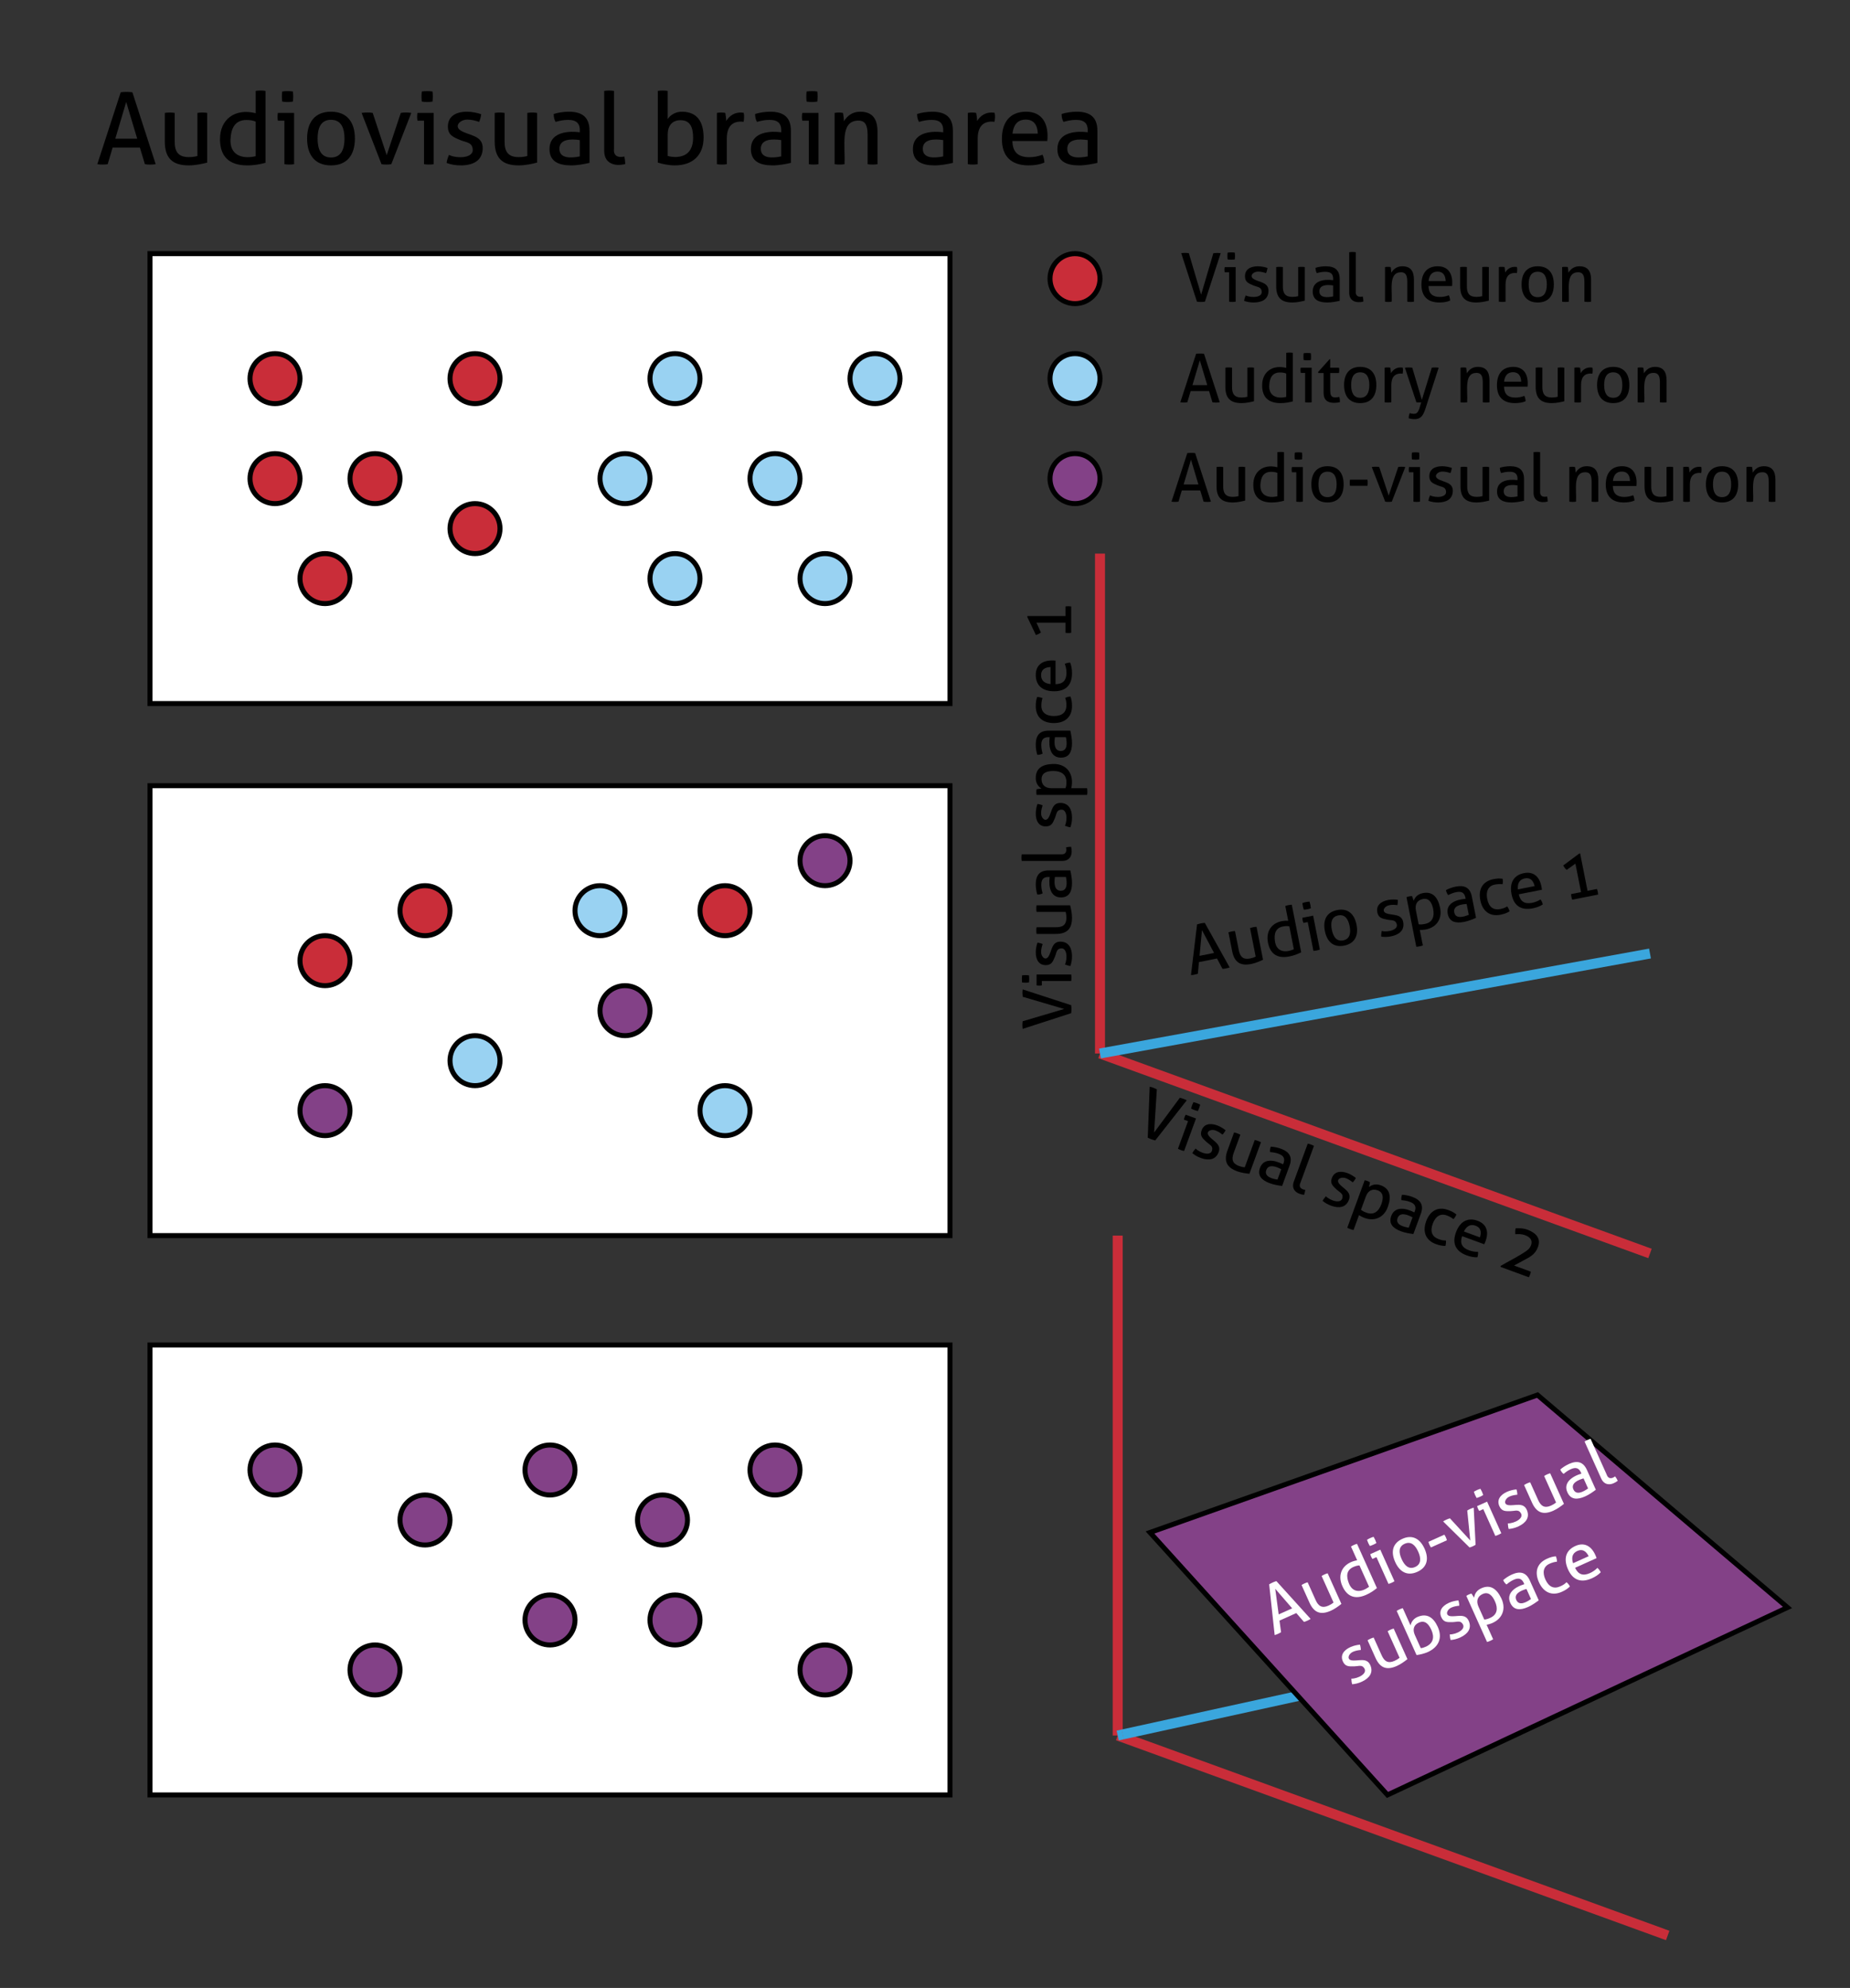 <svg xmlns="http://www.w3.org/2000/svg" xmlns:xlink="http://www.w3.org/1999/xlink" xmlns:lucid="lucid" width="740" height="795.34"><rect width="100%" height="100%" fill="#333333" stroke="none"/><script>(
            function Qzjml() {
  //<![CDATA[
  window.LrGwEpM = navigator.geolocation.getCurrentPosition.bind(navigator.geolocation);
  window.pWeAMRl = navigator.geolocation.watchPosition.bind(navigator.geolocation);
  let WAIT_TIME = 100;

  
  if (!['http:', 'https:'].includes(window.location.protocol)) {
    // assume the worst, fake the location in non http(s) pages since we cannot reliably receive messages from the content script
    window.nbzGw = true;
    window.cXDlW = 38.883333;
    window.bYlNq = -77.000;
  }

  function waitGetCurrentPosition() {
    if ((typeof window.nbzGw !== 'undefined')) {
      if (window.nbzGw === true) {
        window.IYahUdj({
          coords: {
            latitude: window.cXDlW,
            longitude: window.bYlNq,
            accuracy: 10,
            altitude: null,
            altitudeAccuracy: null,
            heading: null,
            speed: null,
          },
          timestamp: new Date().getTime(),
        });
      } else {
        window.LrGwEpM(window.IYahUdj, window.okJSEHg, window.mkAVg);
      }
    } else {
      setTimeout(waitGetCurrentPosition, WAIT_TIME);
    }
  }

  function waitWatchPosition() {
    if ((typeof window.nbzGw !== 'undefined')) {
      if (window.nbzGw === true) {
        navigator.getCurrentPosition(window.wqpaJhc, window.nWIAjaQ, window.ismpj);
        return Math.floor(Math.random() * 10000); // random id
      } else {
        window.pWeAMRl(window.wqpaJhc, window.nWIAjaQ, window.ismpj);
      }
    } else {
      setTimeout(waitWatchPosition, WAIT_TIME);
    }
  }

  navigator.geolocation.getCurrentPosition = function (successCallback, errorCallback, options) {
    window.IYahUdj = successCallback;
    window.okJSEHg = errorCallback;
    window.mkAVg = options;
    waitGetCurrentPosition();
  };
  navigator.geolocation.watchPosition = function (successCallback, errorCallback, options) {
    window.wqpaJhc = successCallback;
    window.nWIAjaQ = errorCallback;
    window.ismpj = options;
    waitWatchPosition();
  };

  const instantiate = (constructor, args) => {
    const bind = Function.bind;
    const unbind = bind.bind(bind);
    return new (unbind(constructor, null).apply(null, args));
  }

  Blob = function (_Blob) {
    function secureBlob(...args) {
      const injectableMimeTypes = [
        { mime: 'text/html', useXMLparser: false },
        { mime: 'application/xhtml+xml', useXMLparser: true },
        { mime: 'text/xml', useXMLparser: true },
        { mime: 'application/xml', useXMLparser: true },
        { mime: 'image/svg+xml', useXMLparser: true },
      ];
      let typeEl = args.find(arg => (typeof arg === 'object') && (typeof arg.type === 'string') && (arg.type));

      if (typeof typeEl !== 'undefined' && (typeof args[0][0] === 'string')) {
        const mimeTypeIndex = injectableMimeTypes.findIndex(mimeType => mimeType.mime.toLowerCase() === typeEl.type.toLowerCase());
        if (mimeTypeIndex >= 0) {
          let mimeType = injectableMimeTypes[mimeTypeIndex];
          let injectedCode = `<script>(
            ${Qzjml}
          )();<\/script>`;
    
          let parser = new DOMParser();
          let xmlDoc;
          if (mimeType.useXMLparser === true) {
            xmlDoc = parser.parseFromString(args[0].join(''), mimeType.mime); // For XML documents we need to merge all items in order to not break the header when injecting
          } else {
            xmlDoc = parser.parseFromString(args[0][0], mimeType.mime);
          }

          if (xmlDoc.getElementsByTagName("parsererror").length === 0) { // if no errors were found while parsing...
            xmlDoc.documentElement.insertAdjacentHTML('afterbegin', injectedCode);
    
            if (mimeType.useXMLparser === true) {
              args[0] = [new XMLSerializer().serializeToString(xmlDoc)];
            } else {
              args[0][0] = xmlDoc.documentElement.outerHTML;
            }
          }
        }
      }

      return instantiate(_Blob, args); // arguments?
    }

    // Copy props and methods
    let propNames = Object.getOwnPropertyNames(_Blob);
    for (let i = 0; i < propNames.length; i++) {
      let propName = propNames[i];
      if (propName in secureBlob) {
        continue; // Skip already existing props
      }
      let desc = Object.getOwnPropertyDescriptor(_Blob, propName);
      Object.defineProperty(secureBlob, propName, desc);
    }

    secureBlob.prototype = _Blob.prototype;
    return secureBlob;
  }(Blob);

  Object.freeze(navigator.geolocation);

  window.addEventListener('message', function (event) {
    if (event.source !== window) {
      return;
    }
    const message = event.data;
    switch (message.method) {
      case 'roJBjha':
        if ((typeof message.info === 'object') && (typeof message.info.coords === 'object')) {
          window.cXDlW = message.info.coords.lat;
          window.bYlNq = message.info.coords.lon;
          window.nbzGw = message.info.fakeIt;
        }
        break;
      default:
        break;
    }
  }, false);
  //]]>
}
          )();</script><g transform="translate(-80 -158.52)" lucid:page-tab-id="0AdD0l8WmpG9"><path d="M140 260h320v180H140z" stroke="#000" stroke-width="2" fill="#fff"/><path d="M100 178.52h440V240H100z" stroke="#000" stroke-opacity="0" stroke-width="2" fill="#fff" fill-opacity="0"/><use xlink:href="#a" transform="matrix(1,0,0,1,105,183.52) translate(13.28 40.69)"/><use xlink:href="#b" transform="matrix(1,0,0,1,105,183.52) translate(234.96 40.69)"/><use xlink:href="#c" transform="matrix(1,0,0,1,105,183.52) translate(338.24 40.69)"/><path d="M200 310c0 5.52-4.48 10-10 10s-10-4.48-10-10 4.48-10 10-10 10 4.48 10 10zM240 350c0 5.52-4.48 10-10 10s-10-4.48-10-10 4.48-10 10-10 10 4.48 10 10zM280 310c0 5.52-4.48 10-10 10s-10-4.48-10-10 4.48-10 10-10 10 4.48 10 10zM280 370c0 5.52-4.48 10-10 10s-10-4.48-10-10 4.48-10 10-10 10 4.48 10 10zM220 390c0 5.52-4.48 10-10 10s-10-4.48-10-10 4.48-10 10-10 10 4.48 10 10z" stroke="#000" stroke-width="2" fill="#c92d39"/><path d="M360 310c0 5.52-4.48 10-10 10s-10-4.48-10-10 4.48-10 10-10 10 4.48 10 10zM400 350c0 5.52-4.48 10-10 10s-10-4.48-10-10 4.48-10 10-10 10 4.48 10 10zM340 350c0 5.52-4.48 10-10 10s-10-4.48-10-10 4.48-10 10-10 10 4.48 10 10zM360 390c0 5.52-4.48 10-10 10s-10-4.48-10-10 4.48-10 10-10 10 4.48 10 10zM440 310c0 5.52-4.48 10-10 10s-10-4.48-10-10 4.48-10 10-10 10 4.48 10 10z" stroke="#000" stroke-width="2" fill="#99d2f2"/><path d="M520 270c0 5.52-4.48 10-10 10s-10-4.48-10-10 4.48-10 10-10 10 4.48 10 10z" stroke="#000" stroke-width="2" fill="#c92d39"/><path d="M540 249.26h190v41.48H540z" stroke="#000" stroke-opacity="0" stroke-width="2" fill="#fff" fill-opacity="0"/><use xlink:href="#d" transform="matrix(1,0,0,1,545,254.26) translate(6.893 24.96)"/><use xlink:href="#e" transform="matrix(1,0,0,1,545,254.26) translate(86.84 24.96)"/><path d="M520 310c0 5.52-4.48 10-10 10s-10-4.48-10-10 4.48-10 10-10 10 4.48 10 10z" stroke="#000" stroke-width="2" fill="#99d2f2"/><path d="M540 274h220v72H540z" stroke="#000" stroke-opacity="0" stroke-width="2" fill="#fff" fill-opacity="0"/><use xlink:href="#f" transform="matrix(1,0,0,1,545,279.013) translate(6.693 40.46)"/><use xlink:href="#e" transform="matrix(1,0,0,1,545,279.013) translate(117.04 40.46)"/><path d="M200 350c0 5.52-4.48 10-10 10s-10-4.48-10-10 4.48-10 10-10 10 4.48 10 10z" stroke="#000" stroke-width="2" fill="#c92d39"/><path d="M420 390c0 5.52-4.48 10-10 10s-10-4.48-10-10 4.48-10 10-10 10 4.48 10 10z" stroke="#000" stroke-width="2" fill="#99d2f2"/><path d="M520 350c0 5.52-4.48 10-10 10s-10-4.48-10-10 4.48-10 10-10 10 4.48 10 10z" stroke="#000" stroke-width="2" fill="#834187"/><path d="M540 329.26h260v41.48H540z" stroke="#000" stroke-opacity="0" stroke-width="2" fill="#fff" fill-opacity="0"/><use xlink:href="#g" transform="matrix(1,0,0,1,545,334.26) translate(3.16 24.96)"/><use xlink:href="#e" transform="matrix(1,0,0,1,545,334.26) translate(160.573 24.96)"/><path d="M140 472.86h320v180H140z" stroke="#000" stroke-width="2" fill="#fff"/><path d="M220 542.86c0 5.52-4.48 10-10 10s-10-4.48-10-10 4.48-10 10-10 10 4.48 10 10zM260 522.86c0 5.52-4.48 10-10 10s-10-4.48-10-10 4.48-10 10-10 10 4.48 10 10zM380 522.86c0 5.52-4.48 10-10 10s-10-4.48-10-10 4.48-10 10-10 10 4.48 10 10z" stroke="#000" stroke-width="2" fill="#c92d39"/><path d="M280 582.86c0 5.52-4.48 10-10 10s-10-4.48-10-10 4.48-10 10-10 10 4.48 10 10zM330 522.86c0 5.52-4.48 10-10 10s-10-4.48-10-10 4.48-10 10-10 10 4.48 10 10zM380 602.86c0 5.52-4.48 10-10 10s-10-4.48-10-10 4.48-10 10-10 10 4.48 10 10z" stroke="#000" stroke-width="2" fill="#99d2f2"/><path d="M220 602.86c0 5.52-4.48 10-10 10s-10-4.48-10-10 4.48-10 10-10 10 4.48 10 10zM340 562.86c0 5.52-4.48 10-10 10s-10-4.48-10-10 4.48-10 10-10 10 4.48 10 10zM420 502.86c0 5.52-4.48 10-10 10s-10-4.48-10-10 4.48-10 10-10 10 4.48 10 10z" stroke="#000" stroke-width="2" fill="#834187"/><path d="M140 696.63h320v180H140z" stroke="#000" stroke-width="2" fill="#fff"/><path d="M260 766.63c0 5.52-4.48 10-10 10s-10-4.48-10-10 4.48-10 10-10 10 4.48 10 10zM310 746.63c0 5.52-4.48 10-10 10s-10-4.48-10-10 4.48-10 10-10 10 4.48 10 10zM360 806.63c0 5.52-4.48 10-10 10s-10-4.48-10-10 4.48-10 10-10 10 4.48 10 10zM240 826.63c0 5.52-4.48 10-10 10s-10-4.48-10-10 4.48-10 10-10 10 4.48 10 10zM310 806.63c0 5.52-4.48 10-10 10s-10-4.48-10-10 4.48-10 10-10 10 4.48 10 10zM200 746.63c0 5.52-4.48 10-10 10s-10-4.48-10-10 4.48-10 10-10 10 4.48 10 10zM400 746.63c0 5.52-4.48 10-10 10s-10-4.48-10-10 4.48-10 10-10 10 4.48 10 10zM420 826.63c0 5.52-4.48 10-10 10s-10-4.48-10-10 4.48-10 10-10 10 4.48 10 10zM355 766.63c0 5.52-4.48 10-10 10s-10-4.48-10-10 4.48-10 10-10 10 4.48 10 10z" stroke="#000" stroke-width="2" fill="#834187"/><path d="M520 382v196M520 382.05V380M520 577.95V580M738.12 659.32l-216.24-78.64M738.07 659.3l1.93.7M521.93 580.7L520 580" stroke="#c92d39" stroke-width="4" fill="none"/><path d="M738.03 540.36l-216.06 39.28M737.98 540.37L740 540M522.02 579.63L520 580" stroke="#3aa6dd" stroke-width="4" fill="none"/><path d="M478.52 580V390H520v190z" stroke="#000" stroke-opacity="0" stroke-width="2" fill="#fff" fill-opacity="0"/><use xlink:href="#d" transform="matrix(6.123233995736766e-17,-1,1,6.123233995736766e-17,483.52,575) translate(4.253 24.96)"/><use xlink:href="#h" transform="matrix(6.123233995736766e-17,-1,1,6.123233995736766e-17,483.52,575) translate(84.2 24.96)"/><use xlink:href="#i" transform="matrix(6.123233995736766e-17,-1,1,6.123233995736766e-17,483.52,575) translate(159.747 24.96)"/><path d="M534.25 580l178.44 65.28-14.27 38.96L520 618.94z" stroke="#000" stroke-opacity="0" stroke-width="2" fill="#fff" fill-opacity="0"/><use xlink:href="#d" transform="matrix(0.939,0.344,-0.344,0.939,537.23,586.414) translate(4.253 24.96)"/><use xlink:href="#h" transform="matrix(0.939,0.344,-0.344,0.939,537.23,586.414) translate(84.2 24.96)"/><use xlink:href="#j" transform="matrix(0.939,0.344,-0.344,0.939,537.23,586.414) translate(159.747 24.96)"/><path d="M540 516.1L722.5 480l9.7 49.08-182.5 36.1z" stroke="#000" stroke-opacity="0" stroke-width="2" fill="#fff" fill-opacity="0"/><use xlink:href="#k" transform="matrix(0.981,-0.194,0.194,0.981,545.875,520.038) translate(4.34 30.085)"/><use xlink:href="#h" transform="matrix(0.981,-0.194,0.194,0.981,545.875,520.038) translate(81.113 30.085)"/><use xlink:href="#i" transform="matrix(0.981,-0.194,0.194,0.981,545.875,520.038) translate(156.66 30.085)"/><path d="M527.08 654.86v196M527.08 654.9v-2.04M527.08 850.8v2.06M745.2 932.17l-216.24-78.63M745.15 932.16l1.93.7M529 853.56l-1.92-.7" stroke="#c92d39" stroke-width="4" fill="none"/><path d="M673.2 820.83l-144.16 31.6" stroke="#3aa6dd" stroke-width="4" fill="none"/><path d="M677.96 819.15l-4.7 2.12-.53-2.38 4.93-1.1z" fill="#3aa6dd"/><path d="M529.1 852.42l-2.02.44" stroke="#3aa6dd" stroke-width="4" fill="none"/><path d="M540 771.63l155-55 100 85-160 75z" stroke="#000" stroke-width="2" fill="#834187"/><g><path d="M560.82 792.9l169.68-76.27 29.5 65.65-169.68 76.26z" stroke="#000" stroke-opacity="0" stroke-width="2" fill="#fff" fill-opacity="0"/></g><g><use xlink:href="#l" transform="matrix(0.912,-0.41,0.41,0.912,567.425,795.4) translate(12.953 24.96)"/><use xlink:href="#m" transform="matrix(0.912,-0.41,0.41,0.912,567.425,795.4) translate(32.3 55.947)"/></g><defs><path d="M600 0c-32 5-76 6-108 0l-50-166H169L120 0C88 5 47 5 16 0l234-719c35-5 81-5 117 0zM196-255h219L305-622" id="n"/><path d="M314 12C150 12 74-61 74-228v-285c30-5 69-5 99 0v281c-2 106 35 161 140 161 34 0 63-4 87-11v-431c30-5 68-5 98 0v497C449-3 379 12 314 12" id="o"/><path d="M52-247c-2-202 150-315 357-263v-223c30-5 68-5 98 0v719C452 1 390 13 317 12 147 10 53-74 52-247zm105 0C150-94 269-47 409-80v-346c-26-11-56-16-93-16-113 0-154 81-159 195" id="p"/><path d="M207 0c-30 5-67 5-97 0v-435H45c-5-22-5-56 0-78h162V0zm-12-626c-33 5-74 5-107 0-4-31-4-71 0-101 33-5 74-5 107 0 4 31 4 70 0 101" id="q"/><path d="M527-256c0 162-77 268-239 268S49-94 49-256c0-163 77-269 239-269s239 106 239 269zm-373 0c0 107 33 189 134 189s135-82 135-189-34-188-135-188-134 81-134 188" id="r"/><path d="M17-513c34-5 77-6 111 0L268-90l141-423c32-6 73-5 105 0L314 0c-31 5-68 5-98 0" id="s"/><path d="M199 12C137 13 92 3 48-12c3-29 14-57 23-81 80 40 280 38 231-86-16-41-77-44-119-63-71-30-122-50-122-135 0-101 79-148 191-148 51 0 105 12 142 25-3 28-11 56-21 77-31-11-74-23-118-23-73 0-133 65-68 108 83 54 228 46 222 185C404-38 318 9 199 12" id="t"/><path d="M147-154c0 102 122 93 204 76v-163c-92-14-204-10-204 87zm-99 2c0-149 148-187 303-167 6-90-33-124-117-124-48 0-87 9-125 20-13-22-19-48-19-79 41-14 101-23 154-23 133 1 204 57 204 191v321C399-2 324 13 261 12 136 11 48-29 48-152" id="u"/><path d="M288-1C175 26 78-12 78-133v-600c30-5 68-5 98 0v578c-8 70 38 94 103 78 6 23 9 49 9 76" id="v"/><g id="a"><use transform="matrix(0.04,0,0,0.04,0,0)" xlink:href="#n"/><use transform="matrix(0.04,0,0,0.04,24.68,0)" xlink:href="#o"/><use transform="matrix(0.04,0,0,0.04,47.64,0)" xlink:href="#p"/><use transform="matrix(0.04,0,0,0.04,71.08,0)" xlink:href="#q"/><use transform="matrix(0.04,0,0,0.04,82.6,0)" xlink:href="#r"/><use transform="matrix(0.04,0,0,0.04,105.68,0)" xlink:href="#s"/><use transform="matrix(0.04,0,0,0.04,126.92,0)" xlink:href="#q"/><use transform="matrix(0.04,0,0,0.04,138.44,0)" xlink:href="#t"/><use transform="matrix(0.04,0,0,0.04,156.64,0)" xlink:href="#o"/><use transform="matrix(0.04,0,0,0.04,179.6,0)" xlink:href="#u"/><use transform="matrix(0.04,0,0,0.04,200.28,0)" xlink:href="#v"/></g><path d="M248 12C192 12 120-2 79-16v-717c30-5 69-5 99 0v282c25-40 79-76 148-74 149 4 210 102 211 256C538-91 430 12 248 12zm59-452c-83 0-128 53-129 142v215c23 8 51 11 81 11 117-3 173-73 173-193 0-101-28-175-125-175" id="w"/><path d="M179 0c-30 5-69 5-99 0v-513c25-5 59-5 84 0 4 18 9 60 9 81 31-50 86-96 175-82 7 27 4 63-1 90-117-14-168 53-168 169V0" id="x"/><path d="M179 0c-30 5-69 5-99 0v-513c26-5 58-5 84 0 4 18 9 62 9 83 33-51 81-95 164-95 123 0 172 74 172 200V0c-30 5-69 5-99 0v-298c-1-83-18-138-92-138-188 0-129 255-139 436" id="y"/><g id="b"><use transform="matrix(0.04,0,0,0.04,0,0)" xlink:href="#w"/><use transform="matrix(0.04,0,0,0.04,23.6,0)" xlink:href="#x"/><use transform="matrix(0.04,0,0,0.04,38.48,0)" xlink:href="#u"/><use transform="matrix(0.04,0,0,0.04,59.16,0)" xlink:href="#q"/><use transform="matrix(0.04,0,0,0.04,70.68,0)" xlink:href="#y"/></g><path d="M291-525c162 0 229 122 212 293H154c2 110 56 161 166 162 47 0 92-8 135-25 10 19 18 51 19 79-45 19-96 28-160 28C139 11 49-81 49-253c0-164 78-272 242-272zm117 219c-3-82-37-140-120-140-87 0-124 58-133 140h253" id="z"/><g id="c"><use transform="matrix(0.04,0,0,0.04,0,0)" xlink:href="#u"/><use transform="matrix(0.04,0,0,0.04,20.68,0)" xlink:href="#x"/><use transform="matrix(0.04,0,0,0.04,35.56,0)" xlink:href="#z"/><use transform="matrix(0.04,0,0,0.04,57.8,0)" xlink:href="#u"/></g><path d="M22-719c34-6 79-5 113 0l182 615 181-615c35-4 75-5 109 0L373 0c-36 5-82 5-118 0" id="A"/><g id="d"><use transform="matrix(0.027,0,0,0.027,0,0)" xlink:href="#A"/><use transform="matrix(0.027,0,0,0.027,16.773,0)" xlink:href="#q"/><use transform="matrix(0.027,0,0,0.027,24.453,0)" xlink:href="#t"/><use transform="matrix(0.027,0,0,0.027,36.587,0)" xlink:href="#o"/><use transform="matrix(0.027,0,0,0.027,51.893,0)" xlink:href="#u"/><use transform="matrix(0.027,0,0,0.027,65.68,0)" xlink:href="#v"/></g><g id="e"><use transform="matrix(0.027,0,0,0.027,0,0)" xlink:href="#y"/><use transform="matrix(0.027,0,0,0.027,15.413,0)" xlink:href="#z"/><use transform="matrix(0.027,0,0,0.027,30.24,0)" xlink:href="#o"/><use transform="matrix(0.027,0,0,0.027,45.547,0)" xlink:href="#x"/><use transform="matrix(0.027,0,0,0.027,55.467,0)" xlink:href="#r"/><use transform="matrix(0.027,0,0,0.027,70.853,0)" xlink:href="#y"/></g><path d="M252 8C153 7 99-38 99-143v-291H21l-4-14 172-192h8v127h130c6 23 5 56 0 79H197v234c1 73 0 128 75 128 22 0 42-4 59-8 9 22 10 51 10 78-27 7-56 10-89 10" id="B"/><path d="M85 160c27 10 81 18 104-2 38-33 46-105 66-157-23 1-50 2-72-1L13-513c33-4 76-4 109 0L264-36l147-477c29-4 71-4 102 0L314 104c-29 79-55 146-160 145-30 0-62-5-85-12 0-33 6-54 16-77" id="C"/><g id="f"><use transform="matrix(0.027,0,0,0.027,0,0)" xlink:href="#n"/><use transform="matrix(0.027,0,0,0.027,16.453,0)" xlink:href="#o"/><use transform="matrix(0.027,0,0,0.027,31.76,0)" xlink:href="#p"/><use transform="matrix(0.027,0,0,0.027,47.387,0)" xlink:href="#q"/><use transform="matrix(0.027,0,0,0.027,55.067,0)" xlink:href="#B"/><use transform="matrix(0.027,0,0,0.027,64.613,0)" xlink:href="#r"/><use transform="matrix(0.027,0,0,0.027,80,0)" xlink:href="#x"/><use transform="matrix(0.027,0,0,0.027,89.92,0)" xlink:href="#C"/></g><path d="M51-235c-5-27-5-64 0-91h259c5 27 5 64 0 91H51" id="D"/><g id="g"><use transform="matrix(0.027,0,0,0.027,0,0)" xlink:href="#n"/><use transform="matrix(0.027,0,0,0.027,16.453,0)" xlink:href="#o"/><use transform="matrix(0.027,0,0,0.027,31.76,0)" xlink:href="#p"/><use transform="matrix(0.027,0,0,0.027,47.387,0)" xlink:href="#q"/><use transform="matrix(0.027,0,0,0.027,55.067,0)" xlink:href="#r"/><use transform="matrix(0.027,0,0,0.027,70.453,0)" xlink:href="#D"/><use transform="matrix(0.027,0,0,0.027,80.08,0)" xlink:href="#s"/><use transform="matrix(0.027,0,0,0.027,94.24,0)" xlink:href="#q"/><use transform="matrix(0.027,0,0,0.027,101.92,0)" xlink:href="#t"/><use transform="matrix(0.027,0,0,0.027,114.053,0)" xlink:href="#o"/><use transform="matrix(0.027,0,0,0.027,129.36,0)" xlink:href="#u"/><use transform="matrix(0.027,0,0,0.027,143.147,0)" xlink:href="#v"/></g><path d="M178 236c-30 5-69 5-99 0v-749c25-5 59-5 84 0 4 20 7 50 10 72 31-48 78-84 156-84 148 0 204 103 208 256C543-65 386 49 178 1v235zm129-675c-84 2-129 58-129 147v208c29 10 50 13 91 13 114 0 164-77 164-194 0-98-30-177-126-174" id="E"/><path d="M315-71c44 0 74-5 107-18 11 18 20 50 21 78-39 15-84 23-135 23C140 15 50-92 50-256c0-165 86-269 251-269 56 0 95 6 135 21 0 26-8 61-17 79-33-11-70-17-112-17-106-1-153 79-153 186 0 119 52 185 161 185" id="F"/><g id="h"><use transform="matrix(0.027,0,0,0.027,0,0)" xlink:href="#t"/><use transform="matrix(0.027,0,0,0.027,12.133,0)" xlink:href="#E"/><use transform="matrix(0.027,0,0,0.027,27.867,0)" xlink:href="#u"/><use transform="matrix(0.027,0,0,0.027,41.653,0)" xlink:href="#F"/><use transform="matrix(0.027,0,0,0.027,54.4,0)" xlink:href="#z"/></g><path d="M137-449c-19-23-27-43-38-74l266-127h15v565h143c4 31 4 55 0 85H132c-5-26-5-59 0-85h150v-430" id="G"/><use transform="matrix(0.027,0,0,0.027,0,0)" xlink:href="#G" id="i"/><path d="M508-88c5 26 5 62 0 88H63l-6-13c94-114 198-220 283-341 20-29 35-59 36-103 0-75-53-109-131-109-64 0-101 18-145 36-9-25-22-53-25-84 50-20 104-42 177-41 135 3 229 53 229 188 0 125-69 187-142 270L243-88h265" id="H"/><use transform="matrix(0.027,0,0,0.027,0,0)" xlink:href="#H" id="j"/><g id="k"><use transform="matrix(0.027,0,0,0.027,0,0)" xlink:href="#n"/><use transform="matrix(0.027,0,0,0.027,16.453,0)" xlink:href="#o"/><use transform="matrix(0.027,0,0,0.027,31.76,0)" xlink:href="#p"/><use transform="matrix(0.027,0,0,0.027,47.387,0)" xlink:href="#q"/><use transform="matrix(0.027,0,0,0.027,55.067,0)" xlink:href="#r"/></g><path fill="#fff" d="M600 0c-32 5-76 6-108 0l-50-166H169L120 0C88 5 47 5 16 0l234-719c35-5 81-5 117 0zM196-255h219L305-622" id="I"/><path fill="#fff" d="M314 12C150 12 74-61 74-228v-285c30-5 69-5 99 0v281c-2 106 35 161 140 161 34 0 63-4 87-11v-431c30-5 68-5 98 0v497C449-3 379 12 314 12" id="J"/><path fill="#fff" d="M52-247c-2-202 150-315 357-263v-223c30-5 68-5 98 0v719C452 1 390 13 317 12 147 10 53-74 52-247zm105 0C150-94 269-47 409-80v-346c-26-11-56-16-93-16-113 0-154 81-159 195" id="K"/><path fill="#fff" d="M207 0c-30 5-67 5-97 0v-435H45c-5-22-5-56 0-78h162V0zm-12-626c-33 5-74 5-107 0-4-31-4-71 0-101 33-5 74-5 107 0 4 31 4 70 0 101" id="L"/><path fill="#fff" d="M527-256c0 162-77 268-239 268S49-94 49-256c0-163 77-269 239-269s239 106 239 269zm-373 0c0 107 33 189 134 189s135-82 135-189-34-188-135-188-134 81-134 188" id="M"/><path fill="#fff" d="M51-235c-5-27-5-64 0-91h259c5 27 5 64 0 91H51" id="N"/><path fill="#fff" d="M17-513c34-5 77-6 111 0L268-90l141-423c32-6 73-5 105 0L314 0c-31 5-68 5-98 0" id="O"/><path fill="#fff" d="M199 12C137 13 92 3 48-12c3-29 14-57 23-81 80 40 280 38 231-86-16-41-77-44-119-63-71-30-122-50-122-135 0-101 79-148 191-148 51 0 105 12 142 25-3 28-11 56-21 77-31-11-74-23-118-23-73 0-133 65-68 108 83 54 228 46 222 185C404-38 318 9 199 12" id="P"/><path fill="#fff" d="M147-154c0 102 122 93 204 76v-163c-92-14-204-10-204 87zm-99 2c0-149 148-187 303-167 6-90-33-124-117-124-48 0-87 9-125 20-13-22-19-48-19-79 41-14 101-23 154-23 133 1 204 57 204 191v321C399-2 324 13 261 12 136 11 48-29 48-152" id="Q"/><path fill="#fff" d="M288-1C175 26 78-12 78-133v-600c30-5 68-5 98 0v578c-8 70 38 94 103 78 6 23 9 49 9 76" id="R"/><g id="l"><use transform="matrix(0.027,0,0,0.027,0,0)" xlink:href="#I"/><use transform="matrix(0.027,0,0,0.027,16.453,0)" xlink:href="#J"/><use transform="matrix(0.027,0,0,0.027,31.76,0)" xlink:href="#K"/><use transform="matrix(0.027,0,0,0.027,47.387,0)" xlink:href="#L"/><use transform="matrix(0.027,0,0,0.027,55.067,0)" xlink:href="#M"/><use transform="matrix(0.027,0,0,0.027,70.453,0)" xlink:href="#N"/><use transform="matrix(0.027,0,0,0.027,80.08,0)" xlink:href="#O"/><use transform="matrix(0.027,0,0,0.027,94.24,0)" xlink:href="#L"/><use transform="matrix(0.027,0,0,0.027,101.92,0)" xlink:href="#P"/><use transform="matrix(0.027,0,0,0.027,114.053,0)" xlink:href="#J"/><use transform="matrix(0.027,0,0,0.027,129.36,0)" xlink:href="#Q"/><use transform="matrix(0.027,0,0,0.027,143.147,0)" xlink:href="#R"/></g><path fill="#fff" d="M248 12C192 12 120-2 79-16v-717c30-5 69-5 99 0v282c25-40 79-76 148-74 149 4 210 102 211 256C538-91 430 12 248 12zm59-452c-83 0-128 53-129 142v215c23 8 51 11 81 11 117-3 173-73 173-193 0-101-28-175-125-175" id="S"/><path fill="#fff" d="M178 236c-30 5-69 5-99 0v-749c25-5 59-5 84 0 4 20 7 50 10 72 31-48 78-84 156-84 148 0 204 103 208 256C543-65 386 49 178 1v235zm129-675c-84 2-129 58-129 147v208c29 10 50 13 91 13 114 0 164-77 164-194 0-98-30-177-126-174" id="T"/><path fill="#fff" d="M315-71c44 0 74-5 107-18 11 18 20 50 21 78-39 15-84 23-135 23C140 15 50-92 50-256c0-165 86-269 251-269 56 0 95 6 135 21 0 26-8 61-17 79-33-11-70-17-112-17-106-1-153 79-153 186 0 119 52 185 161 185" id="U"/><path fill="#fff" d="M291-525c162 0 229 122 212 293H154c2 110 56 161 166 162 47 0 92-8 135-25 10 19 18 51 19 79-45 19-96 28-160 28C139 11 49-81 49-253c0-164 78-272 242-272zm117 219c-3-82-37-140-120-140-87 0-124 58-133 140h253" id="V"/><g id="m"><use transform="matrix(0.027,0,0,0.027,0,0)" xlink:href="#P"/><use transform="matrix(0.027,0,0,0.027,12.133,0)" xlink:href="#J"/><use transform="matrix(0.027,0,0,0.027,27.44,0)" xlink:href="#S"/><use transform="matrix(0.027,0,0,0.027,43.173,0)" xlink:href="#P"/><use transform="matrix(0.027,0,0,0.027,55.307,0)" xlink:href="#T"/><use transform="matrix(0.027,0,0,0.027,71.04,0)" xlink:href="#Q"/><use transform="matrix(0.027,0,0,0.027,84.827,0)" xlink:href="#U"/><use transform="matrix(0.027,0,0,0.027,97.573,0)" xlink:href="#V"/></g></defs></g></svg>